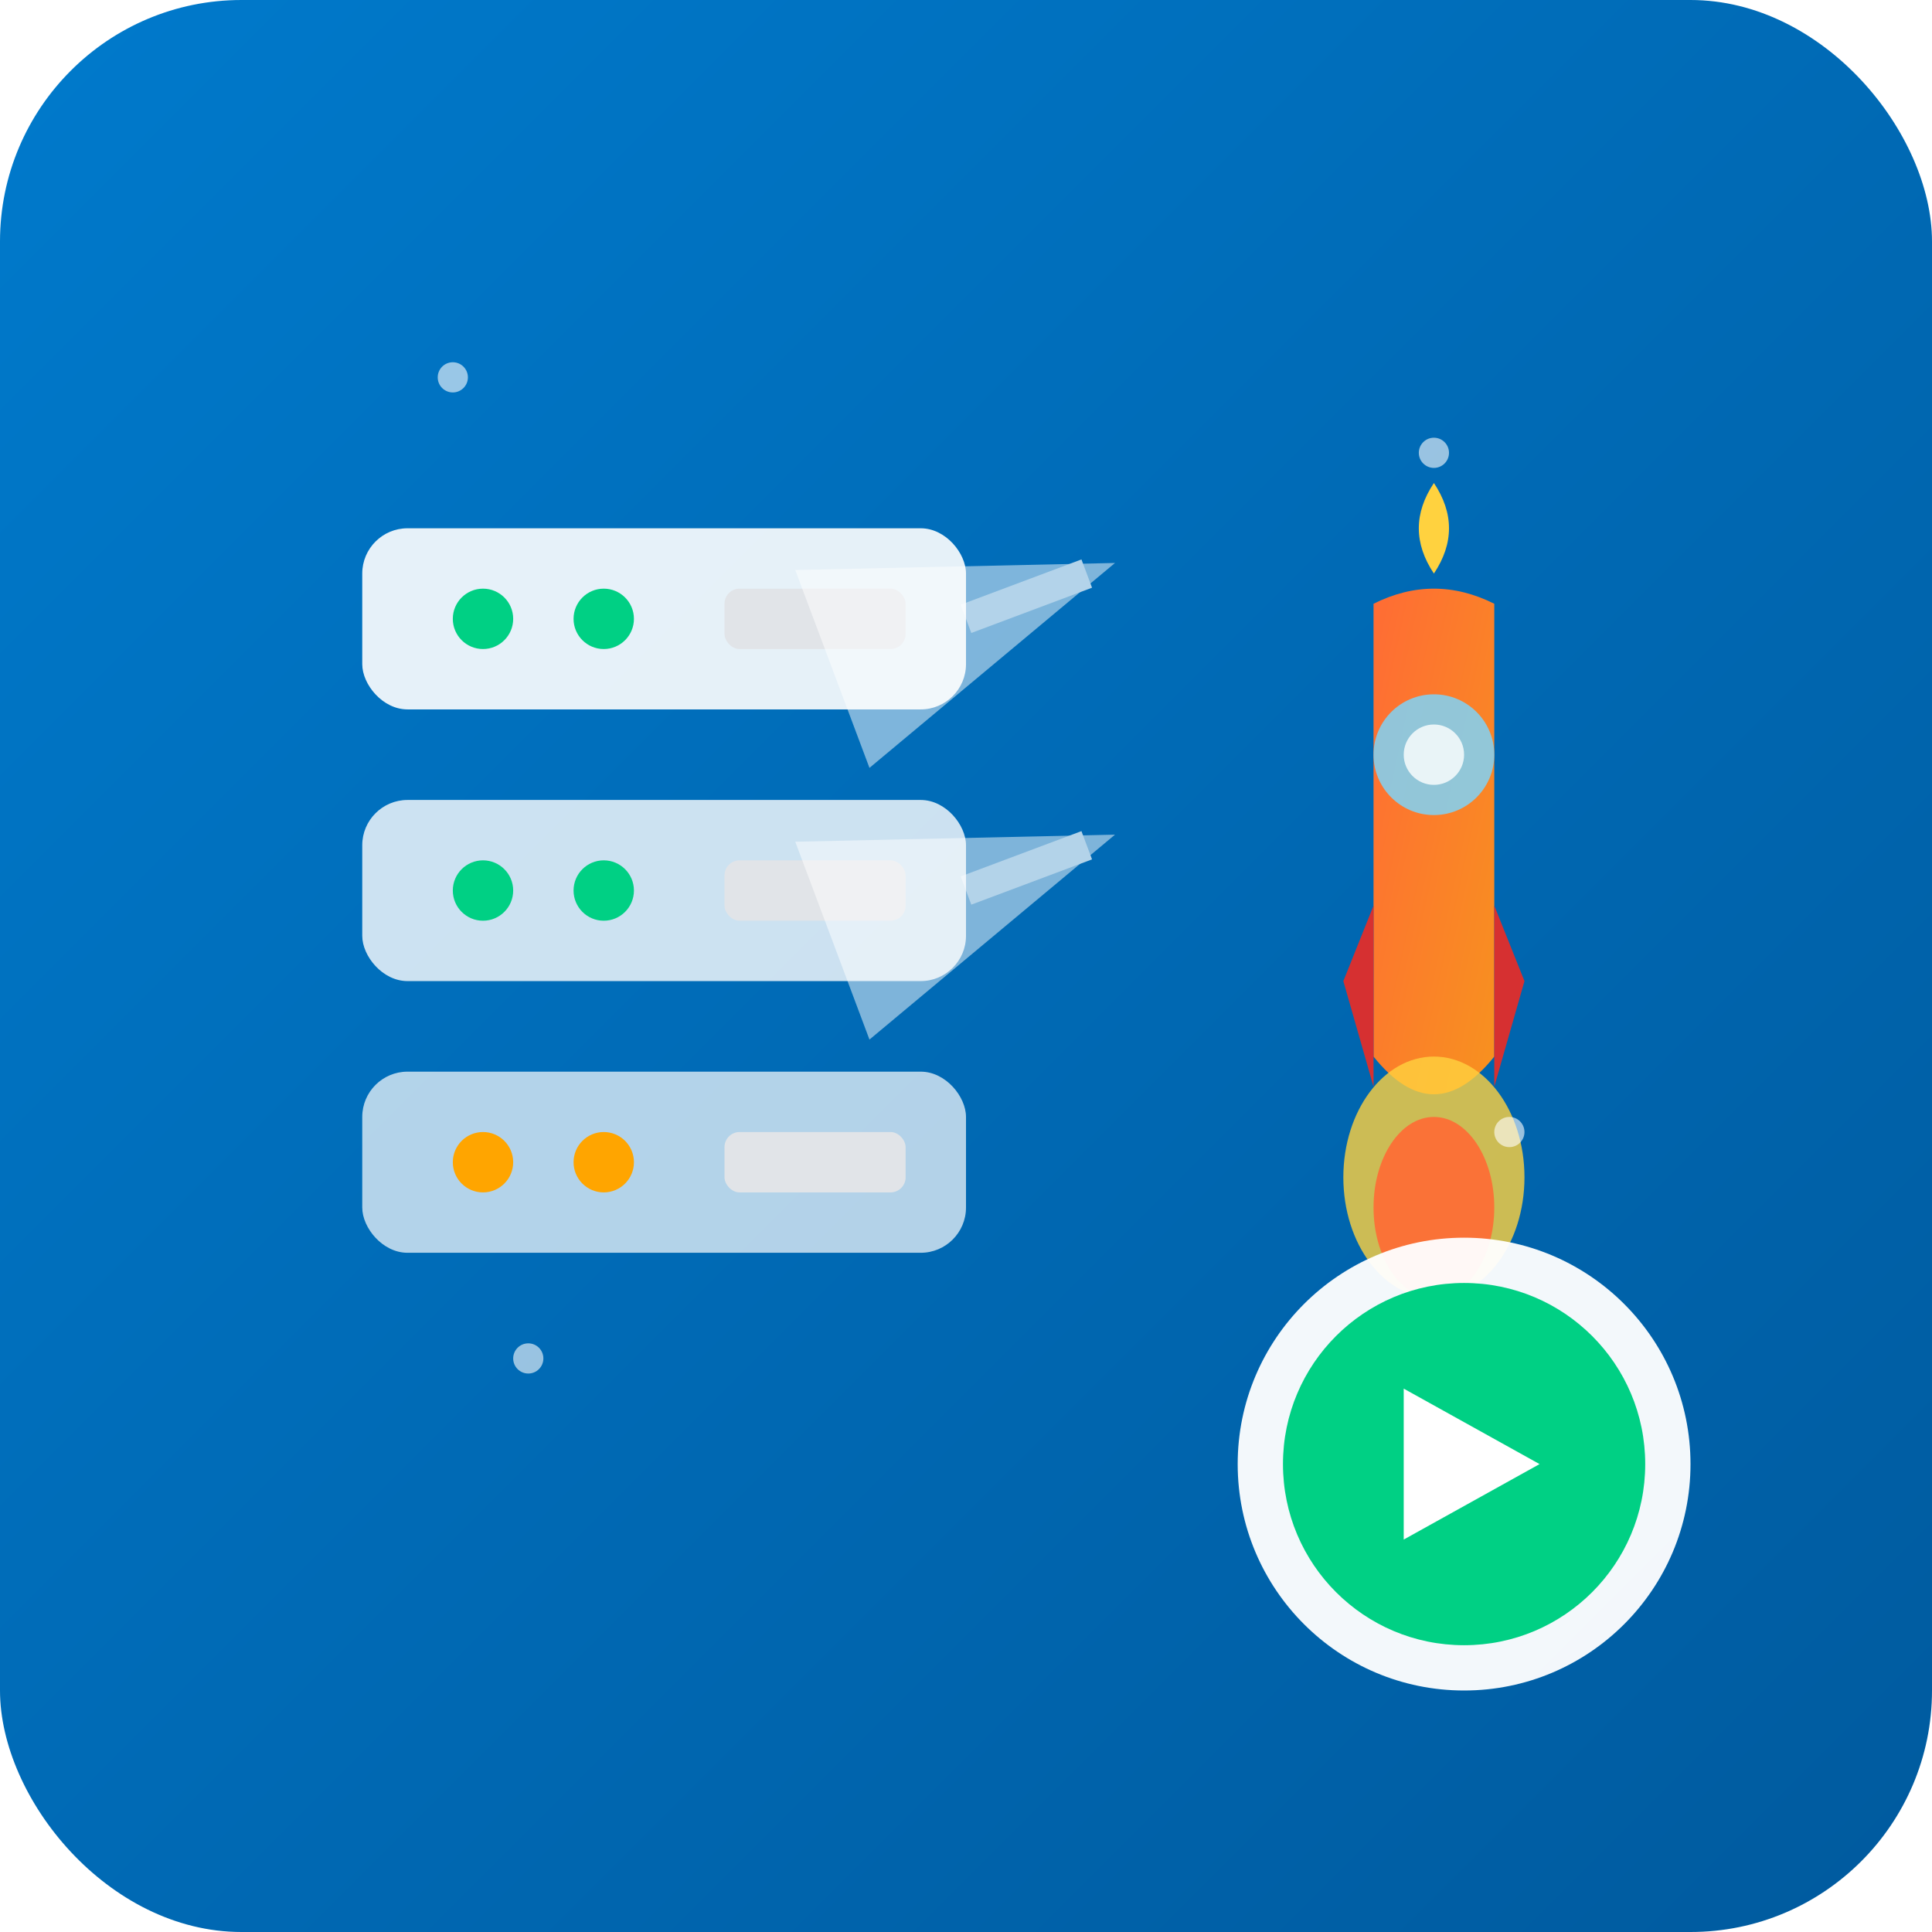 <?xml version="1.0" encoding="UTF-8"?>
<svg width="128" height="128" viewBox="0 0 128 128" xmlns="http://www.w3.org/2000/svg">
  <defs>
    <!-- VSCode-style gradient -->
    <linearGradient id="vscodeGradient" x1="0%" y1="0%" x2="100%" y2="100%">
      <stop offset="0%" style="stop-color:#007ACC;stop-opacity:1" />
      <stop offset="100%" style="stop-color:#005A9E;stop-opacity:1" />
    </linearGradient>
    
    <!-- Accent gradient -->
    <linearGradient id="accentGradient" x1="0%" y1="0%" x2="100%" y2="100%">
      <stop offset="0%" style="stop-color:#FF6B35;stop-opacity:1" />
      <stop offset="100%" style="stop-color:#F7931E;stop-opacity:1" />
    </linearGradient>
  </defs>
  
  <!-- Main background -->
  <rect width="128" height="128" rx="16" fill="url(#vscodeGradient)"/>
  
  <!-- Server stack -->
  <g transform="translate(24, 35)">
    <!-- Server 1 -->
    <rect x="0" y="0" width="40" height="12" rx="3" fill="white" opacity="0.9"/>
    <circle cx="8" cy="6" r="2" fill="#00D084"/>
    <circle cx="16" cy="6" r="2" fill="#00D084"/>
    <rect x="24" y="4" width="12" height="4" rx="1" fill="#E1E4E8"/>
    
    <!-- Server 2 -->
    <rect x="0" y="18" width="40" height="12" rx="3" fill="white" opacity="0.8"/>
    <circle cx="8" cy="24" r="2" fill="#00D084"/>
    <circle cx="16" cy="24" r="2" fill="#00D084"/>
    <rect x="24" y="22" width="12" height="4" rx="1" fill="#E1E4E8"/>
    
    <!-- Server 3 -->
    <rect x="0" y="36" width="40" height="12" rx="3" fill="white" opacity="0.7"/>
    <circle cx="8" cy="42" r="2" fill="#FFA500"/>
    <circle cx="16" cy="42" r="2" fill="#FFA500"/>
    <rect x="24" y="40" width="12" height="4" rx="1" fill="#E1E4E8"/>
  </g>
  
  <!-- Rocket/Launch icon -->
  <g transform="translate(75, 30)">
    <!-- Rocket body -->
    <path d="M 16 10 Q 20 8 24 10 L 24 40 Q 20 45 16 40 Z" fill="url(#accentGradient)"/>
    
    <!-- Rocket nose -->
    <path d="M 20 8 Q 22 5 20 2 Q 18 5 20 8" fill="#FFD23F"/>
    
    <!-- Rocket fins -->
    <path d="M 14 35 L 16 30 L 16 42 Z" fill="#D63031"/>
    <path d="M 26 35 L 24 30 L 24 42 Z" fill="#D63031"/>
    
    <!-- Rocket window -->
    <circle cx="20" cy="20" r="4" fill="#87CEEB" opacity="0.9"/>
    <circle cx="20" cy="20" r="2" fill="white" opacity="0.8"/>
    
    <!-- Exhaust flame -->
    <ellipse cx="20" cy="48" rx="6" ry="8" fill="#FFD23F" opacity="0.8"/>
    <ellipse cx="20" cy="50" rx="4" ry="6" fill="#FF6B35" opacity="0.9"/>
  </g>
  
  <!-- Auto-start play button -->
  <g transform="translate(85, 85)">
    <circle cx="12" cy="12" r="15" fill="white" opacity="0.95"/>
    <circle cx="12" cy="12" r="12" fill="#00D084"/>
    <path d="M 8 7 L 8 17 L 17 12 Z" fill="white"/>
  </g>
  
  <!-- Connection arrows -->
  <g stroke="white" stroke-width="2" fill="none" opacity="0.7">
    <path d="M 64 41 L 72 38" marker-end="url(#arrowhead)"/>
    <path d="M 64 59 L 72 56" marker-end="url(#arrowhead)"/>
  </g>
  
  <!-- Arrow marker -->
  <defs>
    <marker id="arrowhead" markerWidth="10" markerHeight="7" 
            refX="9" refY="3.5" orient="auto">
      <polygon points="0 0, 10 3.5, 0 7" fill="white" opacity="0.7"/>
    </marker>
  </defs>
  
  <!-- Subtle sparkle effects -->
  <g fill="white" opacity="0.6">
    <circle cx="30" cy="25" r="1"/>
    <circle cx="95" cy="30" r="1"/>
    <circle cx="35" cy="90" r="1"/>
    <circle cx="100" cy="75" r="1"/>
  </g>
</svg>
